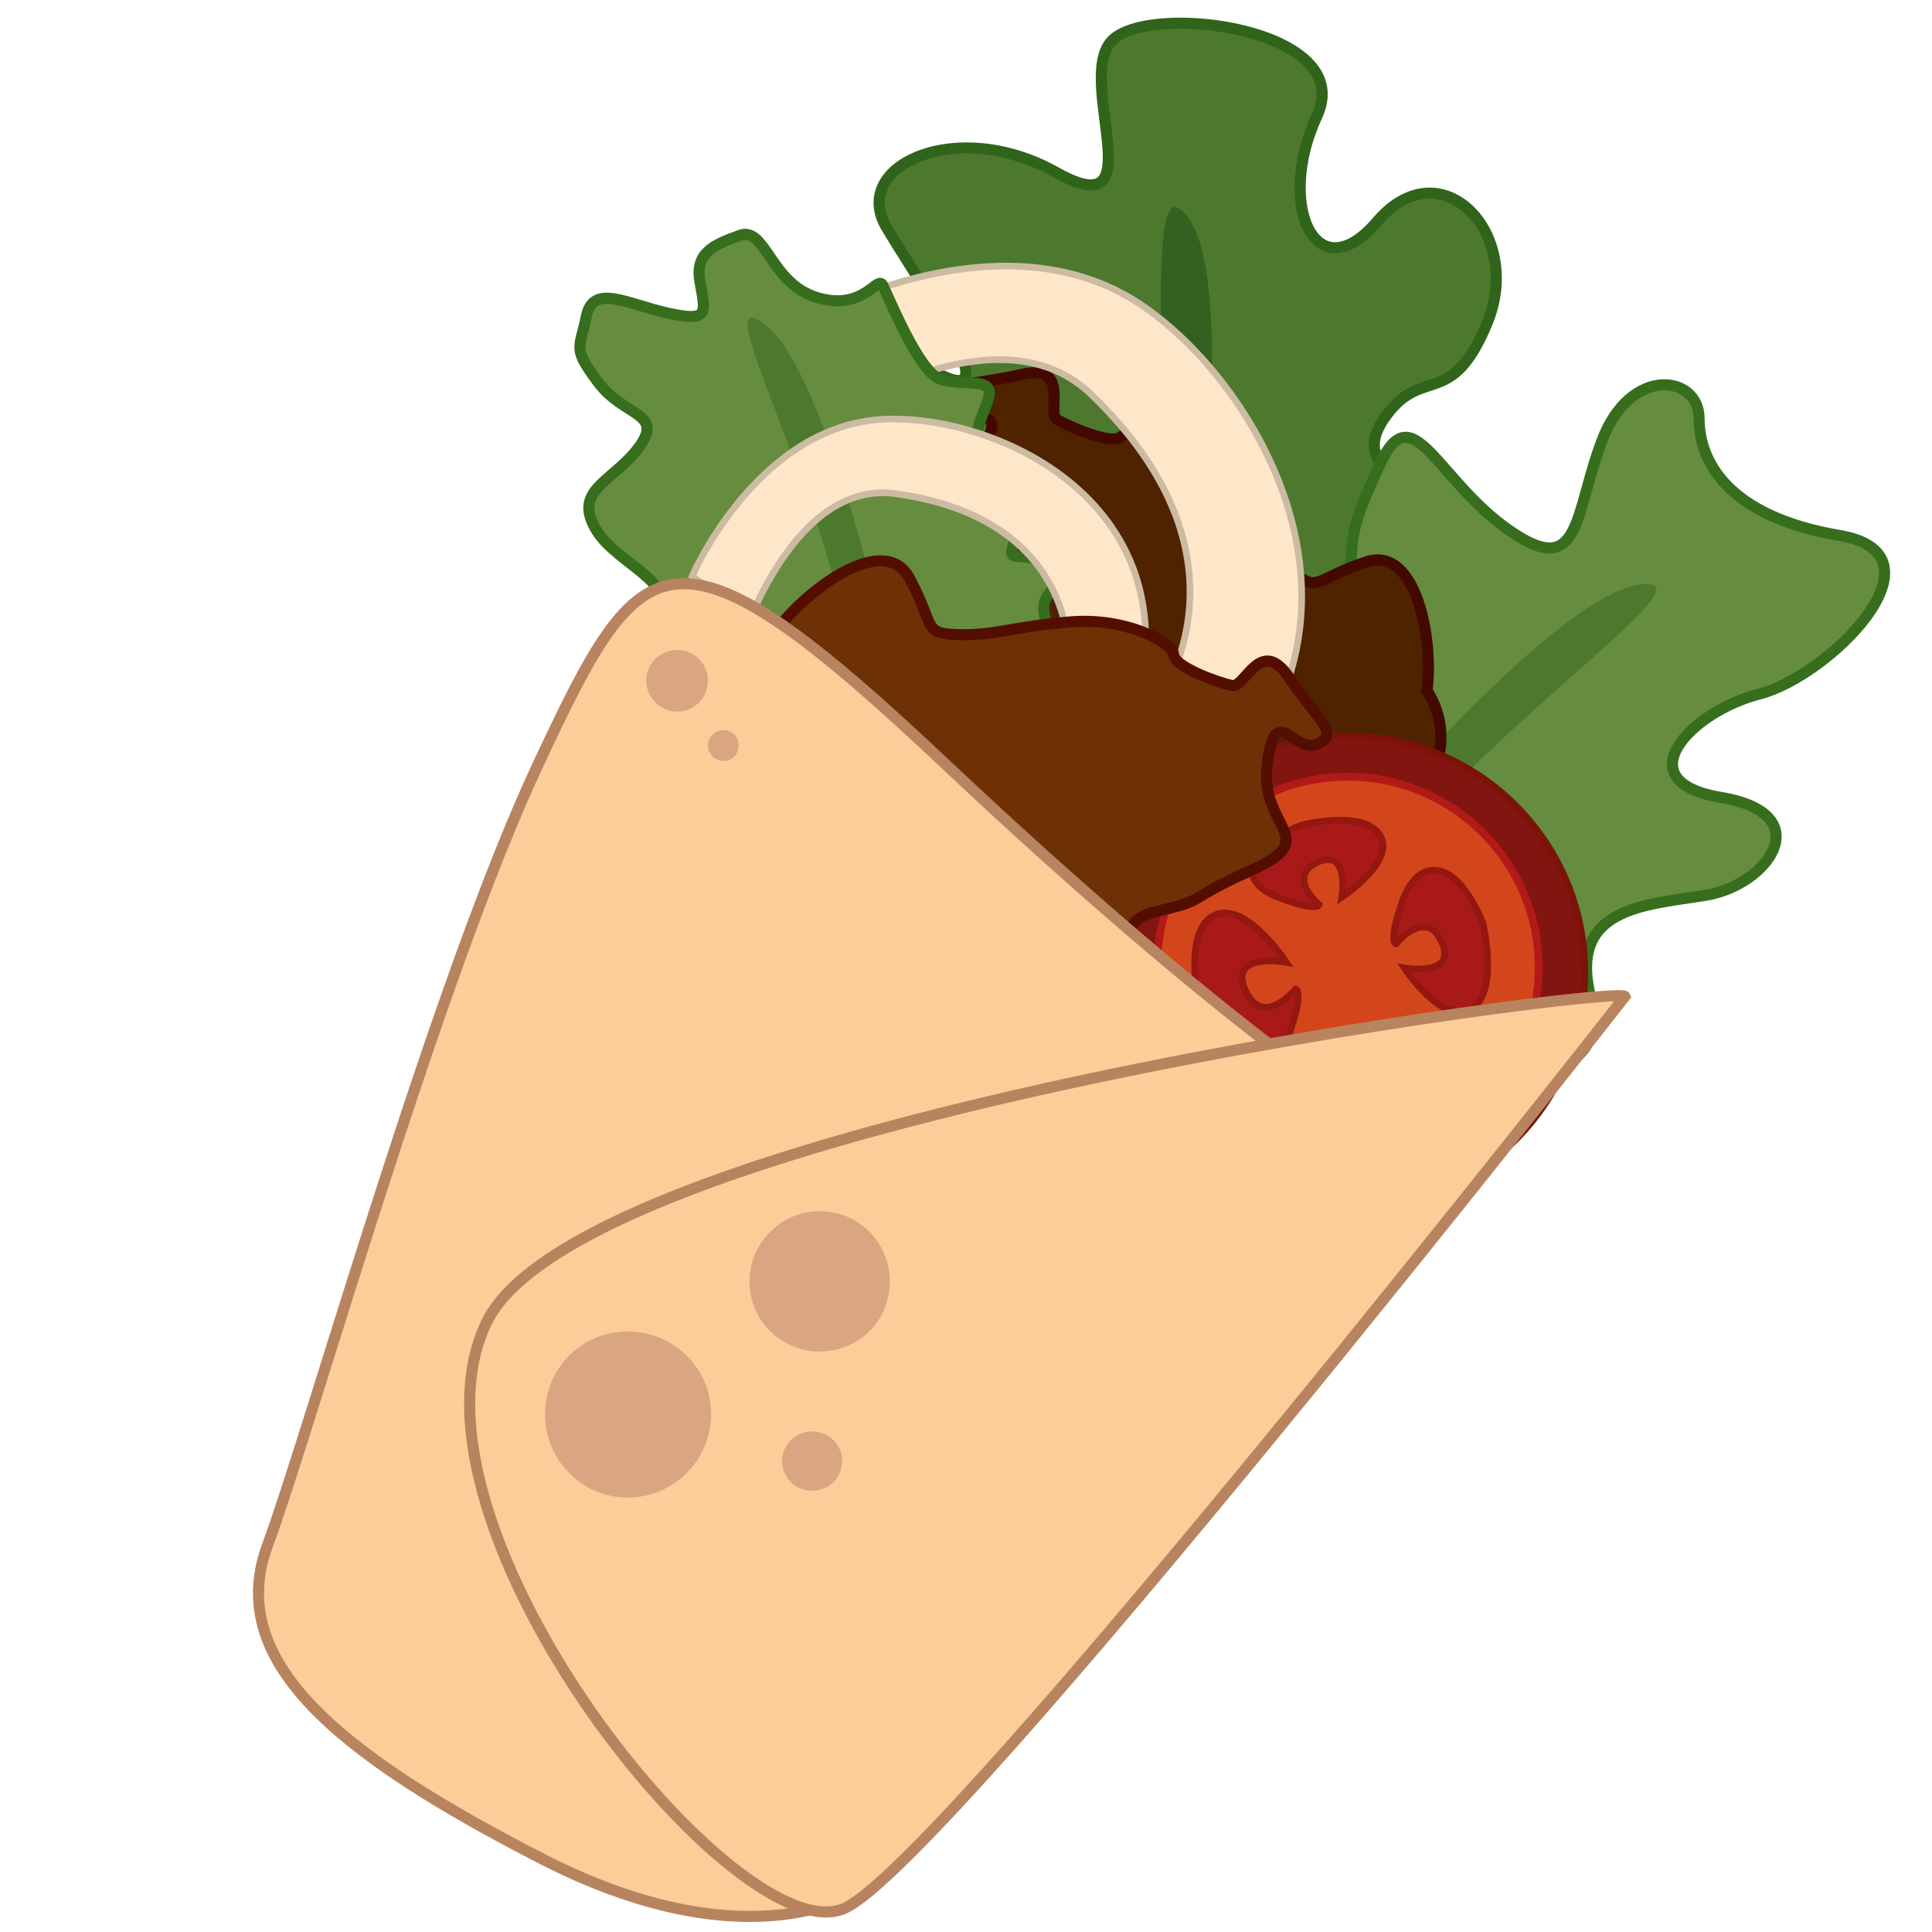 <?xml version="1.0" encoding="utf-8"?>
<!-- Generator: Adobe Illustrator 26.1.0, SVG Export Plug-In . SVG Version: 6.00 Build 0)  -->
<svg version="1.1"
	 id="svg3710" xmlns:cc="http://creativecommons.org/ns#" xmlns:dc="http://purl.org/dc/elements/1.1/" xmlns:inkscape="http://www.inkscape.org/namespaces/inkscape" xmlns:rdf="http://www.w3.org/1999/02/22-rdf-syntax-ns#" xmlns:sodipodi="http://sodipodi.sourceforge.net/DTD/sodipodi-0.dtd" xmlns:svg="http://www.w3.org/2000/svg"
	 xmlns="http://www.w3.org/2000/svg" xmlns:xlink="http://www.w3.org/1999/xlink" x="0px" y="0px" viewBox="0 0 256 256"
	 style="enable-background:new 0 0 256 256;" xml:space="preserve">
<style type="text/css">
	.st0{fill:#4C792D;stroke:#30641A;stroke-width:4.43;stroke-miterlimit:12.557;}
	.st1{fill:#336120;}
	.st2{fill:#668C3F;stroke:#366E1D;stroke-width:4.43;stroke-miterlimit:12.557;}
	.st3{fill:#4C792D;}
	.st4{fill:#4F2200;stroke:#430800;stroke-width:4.43;stroke-miterlimit:12.557;}
	.st5{fill:#FEE7C9;}
	.st6{fill:none;stroke:#CCBBA2;stroke-width:2.658;stroke-miterlimit:12.557;}
	.st7{fill:#821510;}
	.st8{fill:none;stroke:#7B1308;stroke-width:2.658;stroke-miterlimit:12.557;}
	.st9{fill:#D3461C;}
	.st10{fill:none;stroke:#B21917;stroke-width:3.101;stroke-miterlimit:12.557;}
	.st11{fill:#A9191A;}
	.st12{fill:none;stroke:#941710;stroke-width:2.658;stroke-miterlimit:12.557;}
	.st13{fill:#6D3105;stroke:#540E00;stroke-width:4.43;stroke-miterlimit:12.557;}
	.st14{fill:#FCCD98;stroke:#B88460;stroke-width:4.43;stroke-miterlimit:12.557;}
	.st15{fill:#DAA681;}
</style>
<sodipodi:namedview  bordercolor="#666666" borderopacity="1.0" id="base" inkscape:current-layer="layer1" inkscape:cx="173.75149" inkscape:cy="67.206525" inkscape:document-rotation="0" inkscape:document-units="px" inkscape:pageopacity="0.0" inkscape:pageshadow="2" inkscape:window-height="1040" inkscape:window-maximized="0" inkscape:window-width="1560" inkscape:window-x="389" inkscape:window-y="21" inkscape:zoom="1.4" pagecolor="#ffffff" showgrid="false" units="px">
	</sodipodi:namedview>
<g id="layer1" inkscape:groupmode="layer" inkscape:label="Warstwa 1">
	<g id="g3404" transform="matrix(0.332,0,0,0.332,90.776,9.463)">
		<path id="path2218" class="st0" d="M88.4,302.9c-9.3-8.3-57.3-46.3-19-74.3c38.3-28.3,15.7-49.3,0.7-69.3c-14.7-20-6.3-60,28-40.3
			c34,19.7-3-32-17.7-56.7s28-44.3,67.7-22c39.7,22.3,7.7-36.3,22-52.3c14.3-16,98.7-5.3,82,30c-16.3,35.3-0.3,70.7,24.3,41.7
			c25.3-29.3,58,4.7,44,40c-14.3,35.3-25.7,17.7-40.3,37.3c-14.7,19.7,5.3,24.7,27.7,45c22,20.7,17.3,33.7-4.7,41.3
			c-21.7,8-30.7,4.7-40,15.3c-9.7,10.7-28,32-6.7,53.7c21,22,58,21.7,34,52.7s-28.3,44-53,41c-24.7-3-15-7.7-59.3-31
			C134.1,331.5,88.4,302.9,88.4,302.9z"/>
		<path id="path2220" class="st1" d="M194.4,270.2c3.7-9.7,29.7-181,6.3-212c-23.3-31,3.3,123.7-26.7,203
			C144.1,340.2,194.4,270.2,194.4,270.2z"/>
		<path id="path2222" class="st2" d="M297.4,405.2c12.7,0,74,2.7,64.3-34.7c-10-37,21.3-37.7,45.7-41.7c24.7-4,45.3-32.3,6.3-39
			c-39-6.3-12.3-34.3,15-41.3c27.7-7,76.7-55.7,32-63.3s-56-29.7-56-46.7c0-17.3-27.3-21.3-38.7,8.7c-11.3,29.7-8.3,56-37,36
			c-29-20-38.7-55-51.7-26.3c-13.3,28.7-10,27-12.3,46.3c-2,19.7-20.7,12-51,12.3c-30,0.3-35.3,10.7-24,27
			c11,16.3,19.7,19.3,19.7,30.7c0,11.3-0.3,34-31,35.7c-30.3,1.7-58-18.3-60.7,13.3c-3,31.3-8.3,41,12,52.7
			c20.7,11.3,16.7,3.3,65.3,13C244.1,397.9,297.4,405.2,297.4,405.2L297.4,405.2z"/>
		<path id="path2224" class="st3" d="M243.1,334.9c3.7-7.7,99.3-124,137.3-130c38.3-6-85.7,72-116,135.3
			C233.7,403.5,243.1,334.9,243.1,334.9z"/>
		<path id="path2226" class="st4" d="M296.1,247.2c2.7-19.7-4-58.7-24.7-51.3c-20.7,7-18.7,12.7-29.7,3c-11-10-12.7-16.3-28-33.7
			c-15.7-17.3-36.3-22.7-40-19.3c-3.3,3.3-21-4.3-25.3-7c-4.3-3,5.7-22.3-14-18c-20,4.7-30.3,2.3-26.3,11.7c3.7,9.7,24-1.3,8.7,19.7
			c-15,21-36.3,5.7-24.3,35c12.3,29.3,4,19.3,16.7,38.7c13,19.7-21.7,16.3,20,31c41.3,14.3,56,23.3,75,18c19-5.3-16.3-20.7,32.3-2.7
			s39.3,39.7,56.7,16.7C310.4,266.2,296.1,247.2,296.1,247.2L296.1,247.2z"/>
		<path id="path2228" class="st5" d="M-15.9,263.2c0,0,116.7,111.3,210,40.7c100-75.7,34-184.3-17.3-214c-56.3-32.3-129,9.7-129,9.7
			s11.3,35.3,12,36.7c0.3,1.3,65.7-43.3,102.7-7c62.7,60.7,39.7,119.7,1.7,150.7c-38.3,31-141.3,0-152.3-38.7
			C0.7,202.2-15.9,263.2-15.9,263.2z"/>
		<path id="path2230" class="st6" d="M-15.9,263.2c0,0,116.7,111.3,210,40.7c100-75.7,34-184.3-17.3-214c-56.3-32.3-129,9.7-129,9.7
			s11.3,35.3,12,36.7c0.3,1.3,65.7-43.3,102.7-7c62.7,60.7,39.7,119.7,1.7,150.7c-38.3,31-141.3,0-152.3-38.7
			C0.7,202.2-15.9,263.2-15.9,263.2z"/>
		<path id="path2232" class="st2" d="M157.1,236.9c-1.3,1.3-18.7-17.7-12.7-27.3c6.3-9.3,17.7-8.3,0.7-13.7
			c-17.3-5.7-16.7,3.7-11.7-15.7c5-19-11-13.3-16-24c-5-10.7,4-22.3,4-28c0-5.7-10.7-2.7-19.3-5.3c-8.7-2.3-21.3-34-23.3-37.7
			c-2.3-3.7-7.7,10.7-26.3,5S32.1,61.5,21.7,65.5c-10.3,3.7-18,7-15.7,18.7c2,12,4,16-12.7,12.3c-16.7-3.7-30-12-32.7,1.3
			c-2.7,13.3-5.7,12.3,4.7,26.3c10.3,13.7,26,12,16.7,25.3c-9.7,13.7-25.7,17-18.7,31.3c6.7,14.7,31,21,28.3,35.7
			c-2.3,15,13.3,74,17.3,84.7c4,10.7,5,31.7,39.7,33.3c34.7,2,36.3,14,60-6c23.7-20,33-27,38-45.7
			C151.7,263.9,157.1,236.9,157.1,236.9z"/>
		<path id="path2234" class="st3" d="M84.7,252.9c0.3-7-26.7-133-53.3-152.3c-26.3-19.7,36.7,88.3,35,148.3
			C64.7,308.9,84.7,252.9,84.7,252.9z"/>
		<path id="path2236" class="st5" d="M37.1,326.2c0,0,118,14.7,142-68.3c26-88.7-61-123.7-104.3-118.7c-47.7,5.7-72,62.3-72,62.3
			s22.3,15.7,23,16.3c1,0.7,20-54.3,58-49.3c63.7,8.7,76,53.3,67,88.7c-9,35-83.7,62-107,44C20.1,282.9,37.1,326.2,37.1,326.2z"/>
		<path id="path2238" class="st6" d="M37.1,326.2c0,0,118,14.7,142-68.3c26-88.7-61-123.7-104.3-118.7c-47.7,5.7-72,62.3-72,62.3
			s22.3,15.7,23,16.3c1,0.7,20-54.3,58-49.3c63.7,8.7,76,53.3,67,88.7c-9,35-83.7,62-107,44C20.1,282.9,37.1,326.2,37.1,326.2z"/>
		<path id="path2240" class="st7" d="M359.1,359.5c0,52.3-42.3,94.7-94.7,94.7c-52,0-94.3-42.3-94.3-94.7c0-52,42.3-94.3,94.3-94.3
			C316.7,265.2,359.1,307.5,359.1,359.5z"/>
		<path id="path2242" class="st8" d="M359.1,359.5c0,52.3-42.3,94.7-94.7,94.7c-52,0-94.3-42.3-94.3-94.7c0-52,42.3-94.3,94.3-94.3
			C316.7,265.2,359.1,307.5,359.1,359.5z"/>
		<path id="path2244" class="st9" d="M340.7,357.5c0,42-34.3,76-76.3,76s-76-34-76-76s34-76,76-76S340.7,315.5,340.7,357.5z"/>
		<path id="path2246" class="st10" d="M340.7,357.5c0,42-34.3,76-76.3,76s-76-34-76-76s34-76,76-76S340.7,315.5,340.7,357.5z"/>
		<path id="path2248" class="st11" d="M245.7,300.9c-25.3,10.3-23.7,23.7-8.3,29c15,5.7,15.7,2.7,15.7,2.7s-13.3-11-0.7-17
			c13-5.7,9.7,14,9.7,14s21.7-14.3,15.3-24.7C270.7,294.2,245.7,300.9,245.7,300.9L245.7,300.9z"/>
		<path id="path2250" class="st12" d="M245.7,300.9c-25.3,10.3-23.7,23.7-8.3,29c15,5.7,15.7,2.7,15.7,2.7s-13.3-11-0.7-17
			c13-5.7,9.7,14,9.7,14s21.7-14.3,15.3-24.7C270.7,294.2,245.7,300.9,245.7,300.9L245.7,300.9z"/>
		<path id="path2252" class="st11" d="M283.4,414.5c26.3-11,24.7-25,8.7-30.7c-16-5.7-16.7-2.7-16.7-2.7s14,11.3,0.7,17.7
			c-13.3,6.3-10-14.3-10-14.3s-22.7,14.7-16,25.7C256.7,421.2,283.4,414.5,283.4,414.5z"/>
		<path id="path2254" class="st12" d="M283.4,414.5c26.3-11,24.7-25,8.7-30.7c-16-5.7-16.7-2.7-16.7-2.7s14,11.3,0.7,17.7
			c-13.3,6.3-10-14.3-10-14.3s-22.7,14.7-16,25.7C256.7,421.2,283.4,414.5,283.4,414.5z"/>
		<path id="path2256" class="st11" d="M205.7,375.2c12.3,30.3,28.3,28.3,35,10c6.7-18.3,3-19,3-19s-13,16-20,0.7
			c-7.3-15.7,16.3-11.3,16.3-11.3s-17-26-29.7-18.3C198.1,344.9,205.7,375.2,205.7,375.2L205.7,375.2z"/>
		<path id="path2258" class="st12" d="M205.7,375.2c12.3,30.3,28.3,28.3,35,10c6.7-18.3,3-19,3-19s-13,16-20,0.7
			c-7.3-15.7,16.3-11.3,16.3-11.3s-17-26-29.7-18.3C198.1,344.9,205.7,375.2,205.7,375.2L205.7,375.2z"/>
		<path id="path2260" class="st11" d="M318.4,339.9c-11.3-27.3-26-25.7-32-9c-6,16.7-2.7,17.3-2.7,17.3s12-14.7,18.3-0.7
			c6.3,14-15,10.3-15,10.3s15.3,23.3,26.7,16.3C325.1,367.5,318.4,339.9,318.4,339.9z"/>
		<path id="path2262" class="st12" d="M318.4,339.9c-11.3-27.3-26-25.7-32-9c-6,16.7-2.7,17.3-2.7,17.3s12-14.7,18.3-0.7
			c6.3,14-15,10.3-15,10.3s15.3,23.3,26.7,16.3C325.1,367.5,318.4,339.9,318.4,339.9z"/>
		<path id="path2264" class="st13" d="M36.4,223.2c11.7-16,43.3-40,53.3-20.7c10.3,19.3,5,22,19.7,22.3c14.7,0.3,20.3-3,43.3-5
			c23.3-2.3,42,8.3,42.3,13c0.3,5,18.3,11.3,23.3,12.3c5.3,1,11.3-20,22.7-3.3c11.3,17,20.7,22.3,11.3,26.7c-9.3,4-16.7-17.7-20,8
			c-3.3,25.7,22.7,29.3-6.3,42.3c-28.7,13-16,11.3-38.7,16.7c-22.7,5.7,4.7,27-35.3,9c-40.3-17.7-57-21-67.3-38
			c-10-17,26-4-21.7-24.3c-47.7-20-55.7,2-52.7-26.3C13.4,227.2,36.4,223.2,36.4,223.2z"/>
		<path id="path2266" class="st14" d="M70.7,725.5c0,0-43,31-127-11.7c-84-43-127.3-80-110.3-125.7c17-46,67.3-225.3,108.3-312.3
			c41-87.3,52.3-103.3,163.3,1.7c111.3,104.7,166.7,138.3,166.7,138.3s-134,87-146,94.3C113.7,517.5,70.7,725.5,70.7,725.5
			L70.7,725.5z"/>
		<path id="path2268" class="st14" d="M375.1,369.2c-2.3-5-415.3,49.3-454.3,130S22.1,753.5,64.1,732.9
			C106.4,712.5,375.1,369.2,375.1,369.2z"/>
		<path id="path2270" class="st15" d="M81.7,482.9c0,15.7-12.3,28-28,28c-15.3,0-28-12.3-28-28c0-15.3,12.7-28,28-28
			C69.4,454.9,81.7,467.5,81.7,482.9z"/>
		<path id="path2272" class="st15" d="M62.7,554.5c0,6.7-5.3,12-12,12s-12-5.3-12-12c0-6.3,5.3-11.7,12-11.7S62.7,548.2,62.7,554.5z
			"/>
		<path id="path2274" class="st15" d="M10.4,535.9c0,18.3-15,33.3-33.3,33.3s-33-15-33-33.3s14.7-33,33-33S10.4,517.5,10.4,535.9z"
			/>
		<path id="path2276" class="st15" d="M9.1,243.2c0,6.7-5.3,12.3-12.3,12.3c-6.7,0-12.3-5.7-12.3-12.3c0-7,5.7-12.3,12.3-12.3
			C3.7,230.9,9.1,236.2,9.1,243.2z"/>
		<path id="path2278" class="st15" d="M21.4,268.9c0,3.7-2.7,6.3-6,6.3c-3.3,0-6.3-2.7-6.3-6.3c0-3.3,3-6,6.3-6
			C18.7,262.9,21.4,265.5,21.4,268.9z"/>
	</g>
</g>
</svg>
